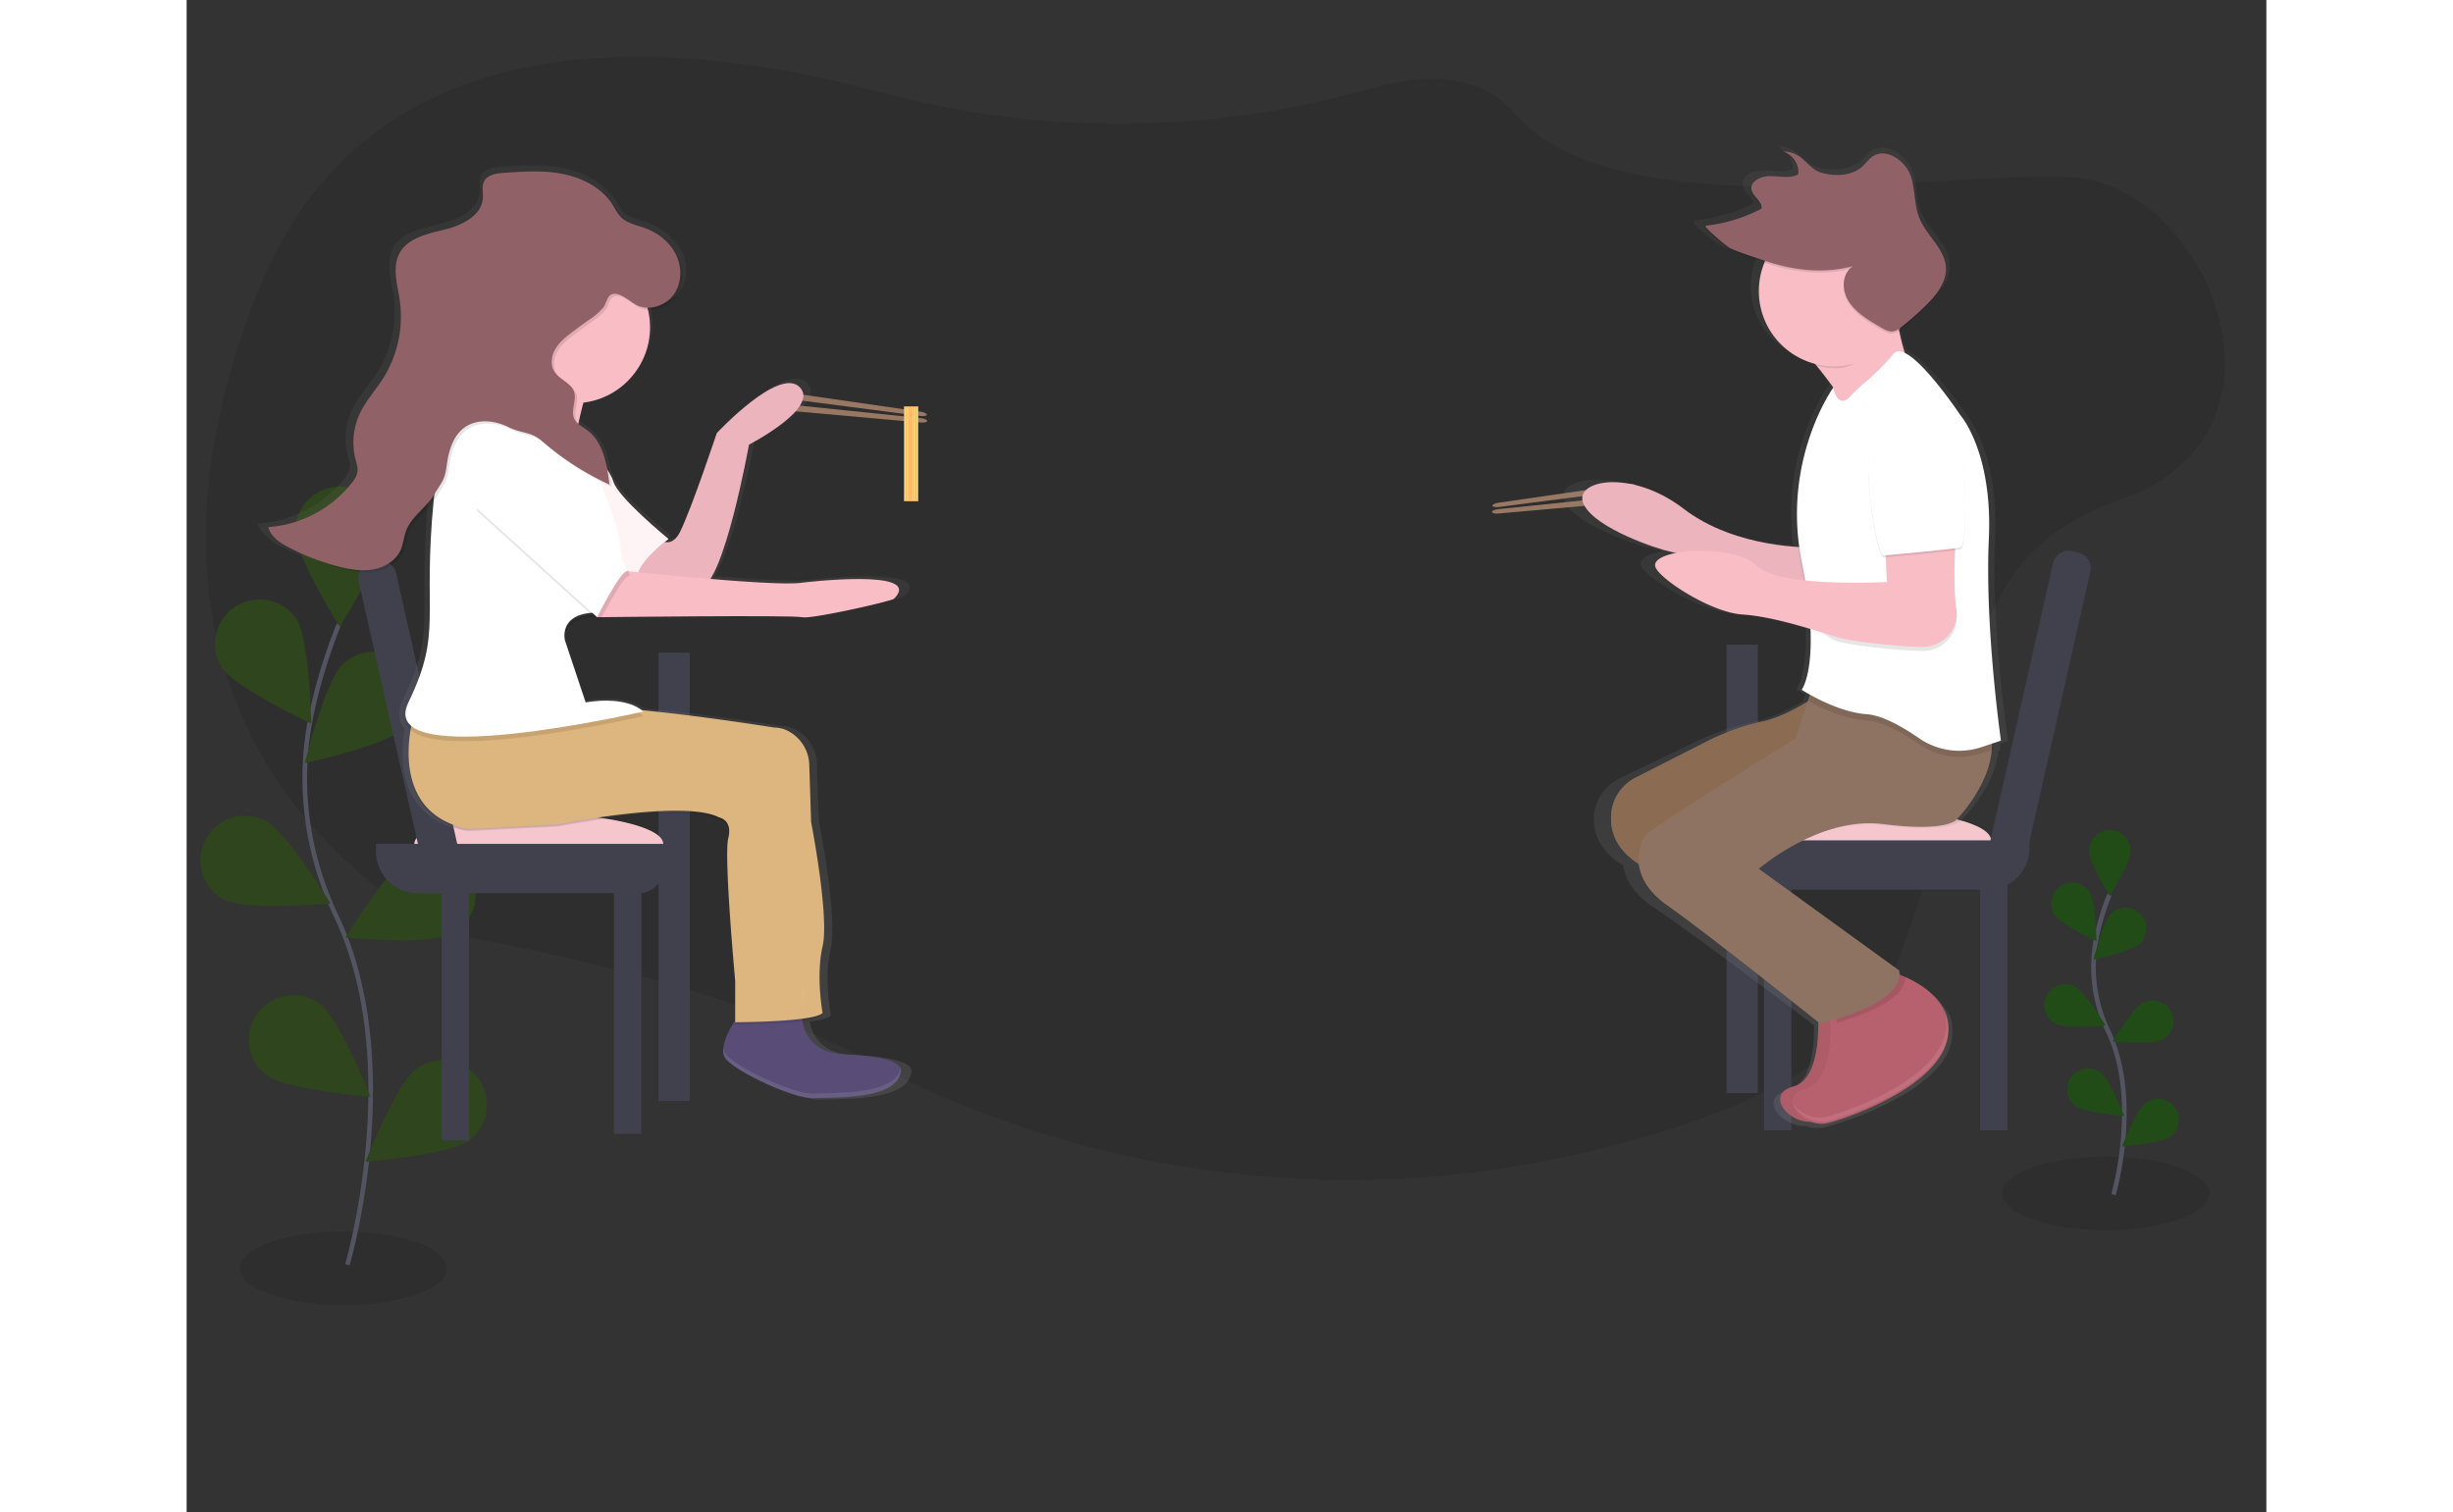 <?xml version="1.0" encoding="UTF-8" standalone="no"?>
<svg
   xmlns:dc="http://purl.org/dc/elements/1.1/"
   xmlns:cc="http://creativecommons.org/ns#"
   xmlns:rdf="http://www.w3.org/1999/02/22-rdf-syntax-ns#"
   xmlns:svg="http://www.w3.org/2000/svg"
   xmlns="http://www.w3.org/2000/svg"
   xmlns:xlink="http://www.w3.org/1999/xlink"
   xmlns:sodipodi="http://sodipodi.sourceforge.net/DTD/sodipodi-0.dtd"
   xmlns:inkscape="http://www.inkscape.org/namespaces/inkscape"
   id="d6af144a-e925-4ddf-847c-b38e3205da29"
   data-name="Layer 1"
   width="903.77"
   height="557.14"
   viewBox="0 0 903.77 657.14"
   version="1.1"
   sodipodi:docname="eating.svg"
   inkscape:version="1.0.2 (e86c8708, 2021-01-15)">
  <rect x="0" y="0" width="903.77" height="657.14" fill="#333333" stroke="none"/>
  <sodipodi:namedview
     pagecolor="#ffffff"
     bordercolor="#666666"
     borderopacity="1"
     objecttolerance="10"
     gridtolerance="10"
     guidetolerance="10"
     inkscape:pageopacity="0"
     inkscape:pageshadow="2"
     inkscape:window-width="1536"
     inkscape:window-height="845"
     id="namedview229"
     showgrid="false"
     inkscape:zoom="0.57970381"
     inkscape:cx="463.6005"
     inkscape:cy="378.34871"
     inkscape:window-x="0"
     inkscape:window-y="25"
     inkscape:window-maximized="0"
     inkscape:current-layer="d6af144a-e925-4ddf-847c-b38e3205da29"
     inkscape:document-rotation="0" />
  <defs
     id="defs18">
    <linearGradient
       id="a8b3c97d-e0d9-42bd-b729-a4d45980fc6b"
       x1="736"
       y1="734.18"
       x2="736"
       y2="307.18"
       gradientUnits="userSpaceOnUse">
      <stop
         offset="0"
         stop-color="gray"
         stop-opacity="0.25"
         id="stop10" />
      <stop
         offset="0.54"
         stop-color="gray"
         stop-opacity="0.12"
         id="stop12" />
      <stop
         offset="1"
         stop-color="gray"
         stop-opacity="0.1"
         id="stop14" />
    </linearGradient>
    <linearGradient
       id="b66fe85f-ad74-4eee-9789-144feaee2a7f"
       x1="381.42"
       y1="718.18"
       x2="381.42"
       y2="312.18"
       xlink:href="#a8b3c97d-e0d9-42bd-b729-a4d45980fc6b"
       gradientTransform="translate(-208.486,-240.456)" />
    <linearGradient
       inkscape:collect="always"
       xlink:href="#a8b3c97d-e0d9-42bd-b729-a4d45980fc6b"
       id="linearGradient1171"
       gradientUnits="userSpaceOnUse"
       x1="736"
       y1="734.18"
       x2="736"
       y2="307.18"
       gradientTransform="translate(-41.159,-243.906)" />
  </defs>
  <title
     id="title20">eating_together</title>
  <ellipse
     cx="68.119"
     cy="551.179"
     rx="45"
     ry="16"
     opacity="0.1"
     id="ellipse22" />
  <ellipse
     cx="833.975"
     cy="518.619"
     rx="45"
     ry="16"
     opacity="0.1"
     id="ellipse24" />
  <path
     d="m 514.844,38.378 c -68.48,19.646 -142.71,20.559 -211.66,2.065 C 205.464,14.239 77.844,7.532 30.554,127.612 c -80.71,205.154 84.41,278.382 84.41,278.382 0,0 115.28,19.193 179.11,53.871 90.67,49.259 201.71,65.726 306.31,42.626 66.89,-14.773 124.22,-39.009 140.61,-78.664 45.84,-110.907 16.74,-177.569 99.7,-206.811 82.96,-29.242 36.8,-137.572 -22.2,-140.03 -59,-2.458 -198,22.669 -241,-27.311 -15.33,-17.744 -38.78,-18.153 -62.65,-11.297 z"
     opacity="0.1"
     id="path26"
     style="stroke-width:0.862" />
  <path
     d="m 837.331,519.164 c 0,0 12,-40.84 -2.26,-70.9 a 64.51,64.51 0 0 1 -5.22,-40.47 108.49,108.49 0 0 1 5.73,-19"
     fill="none"
     stroke="#535461"
     stroke-miterlimit="10"
     stroke-width="2"
     id="path28" />
  <path
     d="m 826.701,369.804 c 0,5 9.06,19.52 9.06,19.52 0,0 9.06,-14.51 9.06,-19.52 a 9.065,9.065 0 0 0 -18.13,0 z"
     fill="#6c63ff"
     id="path30"
     style="fill:#214c18;fill-opacity:1" />
  <path
     d="m 811.721,397.534 c 2.72,4.2 18.22,11.46 18.22,11.46 0,0 -0.28,-17.11 -3,-21.31 a 9.06,9.06 0 1 0 -15.21,9.85 z"
     fill="#6c63ff"
     id="path32"
     style="fill:#214c18;fill-opacity:1" />
  <path
     d="m 812.371,444.904 c 4.47,2.25 21.51,0.7 21.51,0.7 0,0 -8.88,-14.63 -13.35,-16.88 a 9.061,9.061 0 1 0 -8.16,16.18 z"
     fill="#6c63ff"
     id="path34"
     style="fill:#214c18;fill-opacity:1" />
  <path
     d="m 820.941,480.644 c 4,3 21.08,4.32 21.08,4.32 0,0 -6.28,-15.92 -10.3,-18.89 a 9.062,9.062 0 0 0 -10.78,14.57 z"
     fill="#6c63ff"
     id="path36"
     style="fill:#214c18;fill-opacity:1" />
  <path
     d="m 848.961,409.964 c -3.59,3.49 -20.32,7.1 -20.32,7.1 0,0 4.1,-16.61 7.69,-20.1 a 9.063,9.063 0 0 1 12.63,13 z"
     fill="#6c63ff"
     id="path38"
     style="fill:#214c18;fill-opacity:1" />
  <path
     d="m 858.451,451.874 c -4.47,2.25 -21.51,0.7 -21.51,0.7 0,0 8.88,-14.63 13.35,-16.83 a 9.061,9.061 0 0 1 8.16,16.18 z"
     fill="#6c63ff"
     id="path40"
     style="fill:#214c18;fill-opacity:1" />
  <path
     d="m 862.081,493.884 c -4,3 -21.08,4.32 -21.08,4.32 0,0 6.28,-15.92 10.3,-18.89 a 9.062,9.062 0 0 1 10.78,14.57 z"
     fill="#6c63ff"
     id="path42"
     style="fill:#214c18;fill-opacity:1" />
  <path
     d="m 69.864,549.574 c 0,0 25.69,-87.12 -4.8,-151.32 -12.8,-26.93 -17,-57.15 -11.13,-86.37 a 231.54,231.54 0 0 1 12.23,-40.54"
     fill="none"
     stroke="#535461"
     stroke-miterlimit="10"
     stroke-width="2"
     id="path44" />
  <path
     d="m 47.194,230.794 c 0,10.68 19.34,41.66 19.34,41.66 0,0 19.33,-31 19.33,-41.66 a 19.34,19.34 0 1 0 -38.68,0 z"
     fill="#6c63ff"
     id="path46"
     style="fill:#2e451d;fill-opacity:1" />
  <path
     d="m 15.224,289.964 c 5.81,9 38.88,24.46 38.88,24.46 0,0 -0.6,-36.52 -6.41,-45.48 a 19.34,19.34 0 0 0 -32.47,21 z"
     fill="#6c63ff"
     id="path48"
     style="fill:#2e451d;fill-opacity:1" />
  <path
     d="m 16.614,391.084 c 9.54,4.81 45.91,1.49 45.91,1.49 0,0 -19,-31.22 -28.49,-36 a 19.342,19.342 0 0 0 -17.42,34.54 z"
     fill="#6c63ff"
     id="path50"
     style="fill:#2e451d;fill-opacity:1" />
  <path
     d="m 34.864,467.354 c 8.59,6.35 45,9.22 45,9.22 0,0 -13.4,-34 -22,-40.32 a 19.34,19.34 0 0 0 -23,31.1 z"
     fill="#6c63ff"
     id="path52"
     style="fill:#2e451d;fill-opacity:1" />
  <path
     d="m 94.714,316.454 c -7.66,7.44 -43.36,15.15 -43.36,15.15 0,0 8.74,-35.46 16.4,-42.9 a 19.359,19.359 0 0 1 27,27.75 z"
     fill="#6c63ff"
     id="path54"
     style="fill:#2e451d;fill-opacity:1" />
  <path
     d="m 114.964,405.964 c -9.54,4.81 -45.91,1.49 -45.91,1.49 0,0 19,-31.22 28.49,-36 a 19.342,19.342 0 1 1 17.42,34.54 z"
     fill="#6c63ff"
     id="path56"
     style="fill:#2e451d;fill-opacity:1" />
  <path
     d="m 122.714,495.624 c -8.59,6.35 -45,9.22 -45,9.22 0,0 13.4,-34 22,-40.32 a 19.34,19.34 0 0 1 23,31.1 z"
     fill="#6c63ff"
     id="path58"
     style="fill:#2e451d;fill-opacity:1" />
  <path
     d="m 318.774,180.764 -55.73,-7.22 c -2.26,-0.29 -4,-1.15 -3.94,-1.9 v 0 c 0.1,-0.75 2,-1.1 4.31,-0.77 l 55.61,8.05 c 1.53,0.22 2.69,0.8 2.62,1.31 v 0 c -0.07,0.48 -1.35,0.73 -2.87,0.53 z"
     fill="#6c63ff"
     id="path60"
     style="fill:#987862;fill-opacity:1" />
  <path
     d="m 319.124,181.714 -55.9,-5.78 c -2.27,-0.23 -4.2,0.19 -4.27,0.94 v 0 c -0.07,0.75 1.74,1.54 4,1.74 l 56,5 c 1.54,0.14 2.8,-0.16 2.85,-0.67 v 0 c 0.04,-0.54 -1.15,-1.07 -2.68,-1.23 z"
     fill="#6c63ff"
     id="path62"
     style="fill:#987862;fill-opacity:1" />
  <path
     d="m 570.311,220.314 55.72,-7.22 c 2.26,-0.29 4,-1.15 3.94,-1.9 v 0 c -0.1,-0.75 -2,-1.1 -4.31,-0.77 l -55.61,8.05 c -1.53,0.22 -2.69,0.8 -2.62,1.31 v 0 c 0.07,0.48 1.35,0.73 2.88,0.53 z"
     fill="#6c63ff"
     id="path64"
     style="fill:#987862;fill-opacity:1" />
  <path
     d="m 569.951,221.264 55.9,-5.78 c 2.27,-0.23 4.2,0.19 4.27,0.94 v 0 c 0.07,0.75 -1.74,1.54 -4,1.74 l -56,5 c -1.54,0.14 -2.8,-0.16 -2.85,-0.67 v 0 c -0.04,-0.54 1.15,-1.07 2.68,-1.23 z"
     fill="#6c63ff"
     id="path66"
     style="fill:#987862;fill-opacity:1" />
  <rect
     x="205.064"
     y="283.614"
     width="13.59"
     height="194.86"
     fill="#40414d"
     id="rect68" />
  <rect
     x="669.211"
     y="280.164"
     width="13.59"
     height="194.86"
     fill="#40414d"
     id="rect70" />
  <rect
     x="110.824"
     y="387.444"
     width="11.89"
     height="108.18"
     fill="#40414d"
     id="rect108" />
  <rect
     x="185.704"
     y="384.564"
     width="11.89"
     height="108.18"
     fill="#40414d"
     id="rect110" />
  <path
     d="m 207.114,366.734 c 0,7.22 -24.48,13.08 -54.68,13.08 -30.2,0 -53.49,-5.85 -53.49,-13.08 0,-7.23 23.29,-13.08 53.49,-13.08 30.2,0 54.68,5.89 54.68,13.08 z"
     fill="#f6c6cd"
     id="path112" />
  <path
     d="m 82.284,366.724 h 124.82 v 10.9 a 10.5,10.5 0 0 1 -10.5,10.5 h -96.32 a 18,18 0 0 1 -18,-18 z"
     fill="#40414d"
     id="path114" />
  <path
     d="m 80.118,244.524 2.575,-0.581 a 7,7 0 0 1 8.37,5.287 l 31.174,138.105 -3.902,0.881 a 12.66,12.66 0 0 1 -15.137,-9.562 L 74.811,252.898 a 7,7 0 0 1 5.306,-8.374 z"
     fill="#40414d"
     id="path116" />
  <rect
     x="-791.271"
     y="-491.214"
     width="11.89"
     height="108.18"
     transform="scale(-1)"
     fill="#40414d"
     id="rect118" />
  <rect
     x="-697.361"
     y="-491.214"
     width="11.89"
     height="108.18"
     transform="scale(-1)"
     fill="#40414d"
     id="rect120" />
  <path
     d="m 675.971,365.204 c 0,7.22 24.48,13.08 54.68,13.08 30.2,0 53.49,-5.85 53.49,-13.08 0,-7.23 -23.3,-13.11 -53.49,-13.11 -30.19,0 -54.68,5.89 -54.68,13.11 z"
     fill="#f6c6cd"
     id="path122" />
  <path
     d="m 782.781,386.604 h -96.32 a 10.5,10.5 0 0 1 -10.5,-10.5 v -10.9 h 124.82 v 3.4 a 18,18 0 0 1 -18,18 z"
     fill="#40414d"
     id="path124" />
  <path
     d="m 783.779,383.805 -3.902,-0.881 31.178,-138.125 a 7,7 0 0 1 8.37,-5.287 l 2.575,0.581 a 7,7 0 0 1 5.287,8.37 l -28.391,125.776 a 12.66,12.66 0 0 1 -15.117,9.566 z"
     fill="#40414d"
     id="path126" />
  <path
     d="m 788.011,323.094 3.51,-1.11 c 0,0 -6,-40.08 -5.94,-76 0,-1 0,-2.07 0,-3.1 0.07,-2.24 0.15,-4.46 0.26,-6.63 0.14,-2.78 0.17,-5.43 0.15,-8 0.33,-34.59 -13.3,-49.2 -13.3,-49.2 0,0 -16,-22.82 -25.59,-27.26 -0.83,-2.6 -1.78,-5.94 -2.62,-9.82 0.31,-0.21 0.61,-0.42 0.9,-0.64 a 129.45,129.45 0 0 0 11.35,-9.47 c 4.92,-4.61 9.64,-10.23 9.38,-16.57 a 12.16,12.16 0 0 0 -0.06,-1.85 c -0.91,-7.65 -8.86,-13.41 -12.07,-20.66 -2.7,-6.09 -1.89,-12.87 -4.25,-19.05 -2.36,-6.18 -10.6,-11.93 -16.82,-8.68 -2.29,1.2 -3.67,3.32 -5.58,4.93 -4.74,4 -12.38,4.37 -18.86,2.55 -6.48,-1.82 -8.4,-9.24 -17.46,-9.26 a 10.53,10.53 0 0 1 2.29,1.09 14.42,14.42 0 0 0 -2.29,-0.2 10,10 0 0 1 6.92,8.41 6.92,6.92 0 0 1 -0.08,0.72 c -3.62,1.95 -8.38,0.84 -12.72,0.77 -4.34,-0.07 -9.28,2.12 -8.85,5.67 a 3.43,3.43 0 0 0 0,1.22 c 0.57,2.69 4.17,4.72 4.61,7.21 0,0.07 0,0.13 0,0.2 a 74.76,74.76 0 0 1 -25.65,7.48 c -0.29,0 -0.16,0.35 0.26,0.86 h -0.26 c -1.63,0.17 9.77,9.18 11.07,9.77 4.76,2.16 10.45,3.75 15.49,5.41 l 0.44,0.14 a 31.54,31.54 0 0 0 -2.57,12.49 c 0,15.4 11.07,28.34 26.06,32 2.8,3.27 5.74,6.86 8.42,10.43 h -0.19 c 0,0 -17.23,22.92 -16.68,57.15 a 100.05,100.05 0 0 0 0.68,12.84 c -11.08,-0.63 -34.89,-3.55 -53,-16.81 -24.43,-17.87 -51.68,-12.51 -46,-1.79 5.68,10.72 34.77,19.65 39.46,20.55 0.44,0.08 1.46,0.32 2.92,0.68 -5.78,1.09 -9.74,3 -9.5,5.57 0.47,4.91 25.37,20.55 40.4,21.44 9.93,0.59 21.88,3.65 31.31,6.34 0.91,20.55 -4.06,26.71 -4.06,26.71 0,0 1.48,0.91 3.93,2.2 l -1.05,3 c -6.1,3.52 -13.62,7.19 -20.46,8.67 a 112.38,112.38 0 0 0 -25.24,8.4 l -33.83,16.35 a 19.59,19.59 0 0 0 -11.2,15.39 c -0.74,6.93 1.35,15.59 12.67,22.46 0.7,5.63 4.14,12.2 13.17,18.22 17.5,11.64 63.49,46.51 69.75,51.27 0.12,8.51 -1,25.58 -11.5,28.24 -13.16,3.34 -2.57,16 8.07,15.5 a 13.94,13.94 0 0 0 7.91,0.58 c 11.28,-2.68 52.62,-17 55.44,-38.42 a 20.53,20.53 0 0 0 0.16,-2.8 18.68,18.68 0 0 0 -2.62,-10.41 18.74,18.74 0 0 1 1.07,3 c -3.42,-7.8 -11.75,-12.7 -18.23,-15.46 0,-0.07 0,-0.15 0,-0.22 -1,-0.39 -2,-0.71 -2.82,-1 a 8.39,8.39 0 0 0 -0.13,-1.73 l -64.83,-44.67 c 0,0 28.19,-23.23 57.32,-19.65 29.13,3.58 33.77,-1.71 33.77,-1.71 0,0 14.94,-14.21 16.44,-30.57 l 0.94,-0.25 c 0,0 -0.07,-1.03 -0.21,-2.92 z"
     fill="url(#a8b3c97d-e0d9-42bd-b729-a4d45980fc6b)"
     id="path128"
     style="fill:url(#linearGradient1171)" />
  <path
     d="m 708.841,439.444 c 0,0 2.65,29.17 -10.61,32.71 -13.26,3.54 -0.88,17.68 9.72,15 10.6,-2.68 49.51,-16.8 52.16,-38 2.65,-21.2 -26.52,-28.29 -26.52,-28.29 z"
     fill="#b8616e"
     id="path130" />
  <path
     d="m 708.841,439.444 c 0,0 2.65,29.17 -10.61,32.71 -13.26,3.54 -0.88,17.68 9.72,15 10.6,-2.68 49.51,-16.8 52.16,-38 2.65,-21.2 -26.52,-28.29 -26.52,-28.29 z"
     opacity="0.05"
     id="path132" />
  <path
     d="m 714.171,440.324 c 0,0 2.65,29.17 -10.61,32.71 -13.26,3.54 -0.88,17.68 9.72,15 10.6,-2.68 49.51,-16.8 52.16,-38 2.65,-21.2 -26.52,-28.29 -26.52,-28.29 z"
     fill="#b8616e"
     id="path134" />
  <path
     d="m 741.571,422.644 -24.73,18.57 c 0,0 0.11,1.26 0.18,3.27 9.34,-2.56 29.69,-9.36 30,-20 a 47.92,47.92 0 0 0 -5.45,-1.84 z"
     opacity="0.1"
     id="path136" />
  <rect
     x="715.491"
     y="168.474"
     width="10.61"
     height="7.96"
     fill="#f8bdc5"
     id="rect138" />
  <path
     d="m 715.941,297.094 c 0,0 -16.85,13.24 -30.69,16.38 a 102.16,102.16 0 0 0 -23.75,8.31 l -31.83,16.18 a 19.34,19.34 0 0 0 -10.54,15.23 c -0.91,9 2.71,20.84 24.31,27.88 l 68.07,56.58 21.22,-17.68 -72.49,-55.68 55.7,-34.48 z"
     fill="#758ac8"
     id="path140" />
  <path
     d="m 715.941,297.094 c 0,0 -16.85,13.24 -30.69,16.38 a 102.16,102.16 0 0 0 -23.75,8.31 l -31.83,16.18 a 19.34,19.34 0 0 0 -10.54,15.23 c -0.91,9 2.71,20.84 24.31,27.88 l 68.07,56.58 21.22,-17.68 -72.49,-55.68 55.7,-34.48 z"
     opacity="0.1"
     id="path142"
     style="opacity:0.688;fill:#965e1d;fill-opacity:1" />
  <path
     d="m 706.211,237.874 c 0,0 -32.71,0.88 -55.7,-16.8 -22.99,-17.68 -48.62,-12.38 -43.32,-1.77 5.3,10.61 32.71,19.45 37.13,20.33 4.42,0.88 68.07,18.57 68.07,18.57 z"
     fill="#f8bdc5"
     id="path144" />
  <path
     d="m 706.211,237.874 c 0,0 -32.71,0.88 -55.7,-16.8 -22.99,-17.68 -48.62,-12.38 -43.32,-1.77 5.3,10.61 32.71,19.45 37.13,20.33 4.42,0.88 68.07,18.57 68.07,18.57 z"
     opacity="0.05"
     id="path146" />
  <path
     d="m 709.751,289.154 -10.61,31.83 c 0,0 -59.67,36.69 -64.54,41.55 -3.78,3.78 -8.84,18.57 8.84,30.94 17.68,12.37 66.3,51.28 66.3,51.28 0,0 37.13,-8 34.48,-23 l -61,-44.2 c 0,0 26.52,-23 53.93,-19.45 27.41,3.55 31.83,-1.77 31.83,-1.77 0,0 21.22,-21.24 14.14,-41.54 -7.08,-20.3 -73.37,-25.64 -73.37,-25.64 z"
     fill="#758ac8"
     id="path148"
     style="fill:#8e7363;fill-opacity:1" />
  <path
     d="m 696.491,145.094 c 0,0 30.06,32.71 28.29,42.43 -1.77,9.72 23.87,-28.29 23.87,-28.29 0,0 -8,-19.45 -6.19,-40.67 z"
     fill="#f8bdc5"
     id="path150" />
  <path
     d="m 722.721,175.094 a 87.88,87.88 0 0 1 6.47,-6.17 89.71,89.71 0 0 0 12.39,-12.37 c 6.19,-8 29.17,26.52 29.17,26.52 0,0 14.14,15.91 12.38,53.93 -1.76,38.02 2.21,88.85 2.21,88.85 l -5.35,1.49 a 30.63,30.63 0 0 1 -27.1,-3.85 c -7.06,-4.88 -16,-10 -22.8,-10.46 -13.26,-0.88 -25.2,-8.4 -25.2,-8.4 0,0 5.75,-13.7 -3.09,-57.91 -8.84,-44.21 13.69,-75.63 13.69,-75.63 0,0 1.78,9.62 7.23,4 z"
     opacity="0.1"
     id="path152" />
  <path
     d="m 788.431,321.864 -5.3,1.77 -3.15,1.05 a 30.62,30.62 0 0 1 -27.1,-3.85 c -7.05,-4.87 -16,-10 -22.8,-10.46 -13.24,-0.89 -28.24,-10.61 -28.24,-10.61 0,0 8.84,-11.49 0,-55.7 -8.84,-44.21 13.7,-75.59 13.7,-75.59 0,0 1.78,9.57 7.23,3.94 a 86.81,86.81 0 0 1 6.46,-6.16 89.71,89.71 0 0 0 12.39,-12.37 c 6.19,-8 29.17,26.52 29.17,26.52 0,0 14.14,15.91 12.38,53.93 -0.19,4 -0.27,8.12 -0.28,12.29 -0.13,35.58 5.54,75.24 5.54,75.24 z"
     fill="#5e52ad"
     id="path154"
     style="fill:#ffffff;fill-opacity:1" />
  <path
     d="m 738.041,235.224 0.88,19.45 c 0,0 -46.86,2.65 -56.58,-7.07 -9.72,-9.72 26.5,28.59 34.5,30.94 7.51,2.21 26.9,4.16 37.07,4.36 a 15,15 0 0 0 14,-8.49 14.15,14.15 0 0 0 1.1,-8.25 c -1.77,-11.49 0,-36.25 0,-36.25 z"
     opacity="0.1"
     id="path156" />
  <path
     d="m 738.041,233.454 0.88,19.45 c 0,0 -46.86,2.65 -56.58,-7.07 -9.72,-9.72 -44.89,-7.57 -44.2,0 0.44,4.86 23.87,20.33 38,21.22 14.13,0.89 32.7,7.37 40.7,9.72 7.51,2.21 26.9,4.16 37.07,4.36 a 15,15 0 0 0 14,-8.49 14.15,14.15 0 0 0 1.1,-8.25 c -1.77,-11.49 0,-36.25 0,-36.25 z"
     fill="#f8bdc5"
     id="path158" />
  <path
     d="m 748.651,176.874 c 0,0 -20.33,2.65 -17.68,32.71 2.65,30.06 6.19,32.71 6.19,32.71 0,0 30.06,-2.65 33.59,-3.54 3.53,-0.89 1.77,-33.59 1.77,-33.59 0,0 -0.89,-29.17 -23.87,-28.29 z"
     opacity="0.1"
     id="path160" />
  <path
     d="m 748.651,175.994 c 0,0 -20.33,2.65 -17.68,32.71 2.65,30.06 6.19,32.71 6.19,32.71 0,0 30.06,-2.65 33.59,-3.54 3.53,-0.89 1.77,-33.59 1.77,-33.59 0,0 -0.89,-29.19 -23.87,-28.29 z"
     fill="#5e52ad"
     id="path162"
     style="fill:#ffffff;fill-opacity:1" />
  <path
     d="m 741.131,137.534 c -1.39,-7 1.46,-9.16 2.21,-18.12 l -46,26.52 c 0,0 5.27,5.74 11.26,13.11 a 32.77,32.77 0 0 0 8.19,1 c 12.05,0.05 18.64,-12.89 24.34,-22.51 z"
     opacity="0.1"
     id="path164" />
  <circle
     cx="715.931"
     cy="126.484"
     r="32.71"
     fill="#f8bdc5"
     id="circle166" />
  <path
     d="m 724.181,116.554 c -5,3.18 -5.07,10.37 -1.85,15.35 3.22,4.98 8.77,8.27 14.11,11.37 1.55,0.9 3.26,1.83 5,1.63 a 7.37,7.37 0 0 0 3.58,-1.81 123.46,123.46 0 0 0 10.68,-9.37 c 4.86,-4.78 9.53,-10.67 8.77,-17.34 -0.86,-7.57 -8.34,-13.27 -11.36,-20.44 -2.54,-6 -1.78,-12.73 -4,-18.86 -2.22,-6.13 -10,-11.8 -15.82,-8.59 -2.15,1.18 -3.45,3.29 -5.25,4.88 -4.46,3.94 -11.65,4.33 -17.75,2.53 -6.1,-1.8 -7.91,-9.15 -16.42,-9.17 4.23,1.49 7.09,5.9 6.44,9.92 -3.41,1.93 -7.89,0.83 -12,0.76 -4.11,-0.07 -9,2.23 -8.29,5.93 0.62,3 4.95,5.23 4.31,8.23 a 67.76,67.76 0 0 1 -24.14,7.4 c -1.53,0.17 9.19,9.08 10.41,9.67 4.47,2.14 9.84,3.71 14.57,5.35 12.85,4.43 26.01,6.01 39.01,2.56 z"
     opacity="0.1"
     id="path168" />
  <path
     d="m 724.181,115.664 c -5,3.18 -5.07,10.37 -1.85,15.35 3.22,4.98 8.77,8.27 14.11,11.37 1.55,0.9 3.26,1.83 5,1.63 a 7.37,7.37 0 0 0 3.58,-1.81 123.46,123.46 0 0 0 10.68,-9.37 c 4.86,-4.78 9.53,-10.67 8.77,-17.34 -0.86,-7.57 -8.34,-13.27 -11.36,-20.44 -2.54,-6 -1.78,-12.73 -4,-18.86 -2.22,-6.13 -10,-11.8 -15.82,-8.59 -2.15,1.18 -3.45,3.29 -5.25,4.88 -4.46,3.94 -11.65,4.33 -17.75,2.53 -6.1,-1.8 -7.91,-9.15 -16.42,-9.17 4.23,1.49 7.09,5.9 6.44,9.92 -3.41,1.93 -7.89,0.83 -12,0.76 -4.11,-0.07 -9,2.23 -8.29,5.93 0.62,3 4.95,5.23 4.31,8.23 a 67.76,67.76 0 0 1 -24.14,7.4 c -1.53,0.17 9.19,9.08 10.41,9.67 4.47,2.14 9.84,3.71 14.57,5.35 12.85,4.44 26.01,5.99 39.01,2.56 z"
     fill="#916168"
     id="path170" />
  <path
     d="m 763.131,436.984 a 19.51,19.51 0 0 1 1.43,10.41 c -2.65,21.22 -41.55,35.36 -52.16,38 -5.59,1.4 -11.68,-1.87 -14.23,-5.8 1.64,4.62 8.7,9.17 15.12,7.57 10.61,-2.65 49.51,-16.8 52.16,-38 a 19.41,19.41 0 0 0 -2.32,-12.18 z"
     fill="#ffffff"
     opacity="0.1"
     id="path172" />
  <path
     d="m 314.854,464.544 v 0 c -0.79,-1.78 -4.89,-5.25 -24.66,-6 -13.54,-0.51 -18.15,-7.66 -19.4,-14.64 4.45,-0.58 7.93,-1.38 9.07,-2.49 0,0 -0.06,-0.32 -0.16,-0.89 l 0.16,-0.12 a 93.7,93.7 0 0 1 -1.35,-15.24 58.64,58.64 0 0 1 1.38,-13 38.34,38.34 0 0 0 0.69,-8.57 c 0.11,-17 -5.86,-46.88 -5.86,-46.88 l -0.82,-24.83 a 17.25,17.25 0 0 0 -9.39,-14.9 14.13,14.13 0 0 0 -6.35,-1.58 c 0,0 -31.34,-4.94 -59.55,-7.63 -2,-1.61 -9.05,-5.95 -25.21,-3.46 l -9.3,-27.22 a 7.73,7.73 0 0 1 -0.16,-1 c 0.33,-3.46 2.64,-8.67 13.41,-9 l 2.25,2 c 0,0 0.4,-0.79 1.07,-2 13.36,-0.15 86.14,-0.89 89.89,0 4.13,1 40.31,-7.06 41.35,-8.06 14.06,-13.71 -41.35,-7.06 -41.35,-7.06 -5.45,0.89 -23.06,-0.17 -41.1,-1.64 8.93,-13.39 17.33,-58.84 17.33,-58.84 0,0 32,-16.13 22.74,-25.2 -9.26,-9.07 -37.21,20.16 -37.21,20.16 0,0 -11.37,33.27 -16.54,43.35 -2,4 -4.59,4.82 -6.9,4.36 1.05,-0.84 1.73,-1.34 1.73,-1.34 0,0 -22.74,-18.15 -24.81,-25.2 a 16.84,16.84 0 0 0 -1.52,-3.31 c -1.09,-6.39 -3,-12.68 -7.66,-16.87 a 17.33,17.33 0 0 0 -2.58,-2.27 c -1.26,-0.9 -2.69,-1.68 -3.88,-2.66 v 0 c 0.67,-3.08 1.45,-6.28 2.26,-9.38 16.88,-2 30,-16 30,-33 a 32.55,32.55 0 0 0 -0.91,-7.61 14.66,14.66 0 0 0 13,-6.26 c 3.41,-5.08 3.3,-12 0.44,-17.36 a 21.49,21.49 0 0 0 -4.58,-5.78 27.09,27.09 0 0 0 -10.5,-6.56 c -3.43,-1.19 -7.22,-1.9 -9.94,-4.23 a 44.09,44.09 0 0 1 -3.31,-5 25.59,25.59 0 0 0 -4,-4.66 c -5,-5.15 -12.06,-8.32 -19.25,-9.72 -8.76,-1.71 -17.81,-1.1 -26.72,-0.49 -3.33,0.23 -7.24,0.82 -8.74,3.72 -1.13,2.18 -0.39,4.79 -0.54,7.22 -0.47,7.73 -9.31,12 -17,13.87 -7.69,1.87 -16.86,3.49 -20.57,10.27 -3.37,6.12 -1,13.54 0.08,20.41 a 49.93,49.93 0 0 1 -7.53,34.59 c -3.38,5.17 -7.74,9.77 -10.41,15.32 a 29.21,29.21 0 0 0 -1.94,19.86 c 0.5,1.94 1.22,3.92 0.86,5.9 a 10.29,10.29 0 0 1 -2.34,4.39 53,53 0 0 1 -37.7,19.53 10.8,10.8 0 0 0 3.44,5.19 24.85,24.85 0 0 0 7.14,4.93 107.81,107.81 0 0 0 21.9,8.15 c 5.1,1.29 10.43,2.21 15.62,1.33 5.19,-0.88 10.25,-3.85 12.38,-8.55 1.24,-2.72 1.42,-5.8 2.52,-8.57 2.19,-5.54 7.62,-9.13 11.29,-13.88 a 347.08,347.08 0 0 0 -1.75,36.84 c 0,3.85 0,7.32 0,10.54 0,13.89 -1,23.47 -9.61,40.82 a 10.36,10.36 0 0 0 -1.29,6 6.58,6.58 0 0 0 2.25,6.11 59.24,59.24 0 0 0 -0.87,10.48 c -0.12,12.64 4.15,29.61 26.79,33.91 l 40.31,-2 c 0,0 56.85,-11.09 72.35,-3 a 5.72,5.72 0 0 1 4.53,5.58 12.83,12.83 0 0 1 -0.39,2.49 39.15,39.15 0 0 0 -0.49,7.93 c -0.07,17 3.59,55.58 3.59,55.58 v 16.36 c -2.58,3.88 -5.76,9.62 -5.35,13.85 0,0.09 0,0.19 0,0.28 0,0.09 0,0.25 0.06,0.37 0.06,0.12 0,0.22 0.07,0.33 0.07,0.11 0.06,0.21 0.09,0.32 0.03,0.11 0.08,0.24 0.13,0.35 0.05,0.11 0.07,0.18 0.11,0.27 0.04,0.09 0.13,0.26 0.2,0.38 l 0.12,0.21 a 4.84,4.84 0 0 0 0.4,0.55 c 5.17,6 31,17.61 39.28,17.14 8.79,-0.5 38.24,1 39.28,-12.1 a 1.59,1.59 0 0 0 -0.07,-1.19 z"
     fill="url(#b66fe85f-ad74-4eee-9789-144feaee2a7f)"
     id="path174"
     style="fill:url(#b66fe85f-ad74-4eee-9789-144feaee2a7f)" />
  <path
     d="m 241.374,439.224 c 0,0 -12,15 -7,21 5,6 30,17.47 38,17 8.5,-0.5 37,1 38,-12 0,0 2,-6 -24,-7 -26,-1 -18,-28 -18,-28 z"
     fill="#594c76"
     id="path176" />
  <path
     d="m 98.374,313.224 c 0,0 -12,41 24,48 l 39,-2 c 0,0 55,-11 70,-3 0,0 6,1 4,9 -2,8 3,62 3,62 v 18 c 0,0 34,0 38,-4 0,0 -3,-16 0,-29 3,-13 -5,-54 -5,-54 l -0.79,-24.68 a 17.16,17.16 0 0 0 -9.06,-14.8 13.4,13.4 0 0 0 -6.14,-1.56 c 0,0 -68,-11 -92,-9 -24,2 -65.01,5.04 -65.01,5.04 z"
     opacity="0.1"
     id="path178" />
  <path
     d="m 98.374,312.224 c 0,0 -12,41 24,48 l 39,-2 c 0,0 55,-11 70,-3 0,0 6,1 4,9 -2,8 3,62 3,62 v 18 c 0,0 34,0 38,-4 0,0 -3,-16 0,-29 3,-13 -5,-54 -5,-54 l -0.79,-24.68 a 17.16,17.16 0 0 0 -9.06,-14.8 13.4,13.4 0 0 0 -6.14,-1.56 c 0,0 -68,-11 -92,-9 -24,2 -65.01,5.04 -65.01,5.04 z"
     fill="#8b9cd1"
     id="path180"
     style="fill:#ddb57e;fill-opacity:1" />
  <path
     d="m 201.374,231.224 c 0,0 8,10 13,0 5,-10 16,-43 16,-43 0,0 27,-29 36,-20 9,9 -22,25 -22,25 0,0 -11,61 -21,62 -10,1 -25,0 -25,0 l -5,-11 z"
     fill="#f8bdc5"
     id="path182" />
  <path
     d="m 201.374,231.224 c 0,0 8,10 13,0 5,-10 16,-43 16,-43 0,0 27,-29 36,-20 9,9 -22,25 -22,25 0,0 -11,61 -21,62 -10,1 -25,0 -25,0 l -5,-11 z"
     opacity="0.05"
     id="path184" />
  <path
     d="m 165.374,181.224 c 0,0 18,21 20,28 2,7 24,25 24,25 0,0 -16,12 -13,18 3,6 -21,-20 -21,-20 l -28,-41 z"
     fill="#eb6475"
     id="path186" />
  <path
     d="m 165.374,181.224 c 0,0 18,21 20,28 2,7 24,25 24,25 0,0 -16,12 -13,18 3,6 -21,-20 -21,-20 l -28,-41 z"
     opacity="0.1"
     id="path188"
     style="opacity:0.929;fill:#ffffff;fill-opacity:1" />
  <path
     d="m 177.374,157.224 c 0,0 -9,29 -9,40 0,11 -38,-3 -37,-9 1,-6 22,-28 23,-37 1,-9 23,6 23,6 z"
     fill="#f8bdc5"
     id="path190" />
  <path
     d="m 147.374,177.224 c 0,0 -35,-9 -40,42 -5,51 4,57 -11,88 -15,31 102,4 102,4 0,0 -6,-7 -25,-4 l -9,-27 c 0,0 -3,-12 14,-12 17,0 9,-35 9,-35 0,0 -9,-30 -14,-33 -5,-3 -14,-21 -26,-23 z"
     opacity="0.1"
     id="path192" />
  <path
     d="m 147.374,175.224 c 0,0 -35,-9 -40,42 -5,51 4,57 -11,88 -15,31 102,4 102,4 0,0 -6,-7 -25,-4 l -9,-27 c 0,0 -3,-12 14,-12 17,0 9,-35 9,-35 0,0 -9,-30 -14,-33 -5,-3 -14,-21 -26,-23 z"
     fill="#eb6475"
     id="path194"
     style="fill:#ffffff;fill-opacity:1" />
  <path
     d="m 182.374,247.224 c 0,0 73,8 85,6 0,0 53.6,-6.6 40,7 -1,1 -36,9 -40,8 -4,-1 -89,0 -89,0 l -1,-10 z"
     fill="#f8bdc5"
     id="path196" />
  <path
     d="m 126.374,222.224 53,48 c 0,0 10,-20 13,-20 3,0 -36,-59 -36,-59 0,0 -10,-12 -16,-6 -6,6 -24,2 -14,37 z"
     opacity="0.1"
     id="path198" />
  <path
     d="m 125.374,220.224 53,48 c 0,0 10,-20 13,-20 3,0 -36,-59 -36,-59 0,0 -10,-12 -16,-6 -6,6 -24,2 -14,37 z"
     fill="#eb6475"
     id="path200"
     style="fill:#ffffff;fill-opacity:1" />
  <circle
     cx="168.374"
     cy="142.224"
     r="33"
     fill="#f8bdc5"
     id="circle202" />
  <path
     d="m 197.274,133.934 c 5.6,2.21 12.46,-0.44 15.76,-5.47 3.3,-5.03 3.2,-11.88 0.42,-17.22 -2.78,-5.34 -7.92,-9.22 -13.59,-11.24 -3.44,-1.22 -7.27,-1.92 -9.91,-4.44 -1.67,-1.59 -2.66,-3.74 -3.91,-5.68 -4.67,-7.28 -13,-11.58 -21.47,-13.27 -8.47,-1.69 -17.23,-1.09 -25.85,-0.49 -3.22,0.23 -7,0.81 -8.46,3.69 -1.09,2.16 -0.38,4.75 -0.52,7.16 -0.45,7.67 -9,11.92 -16.47,13.76 -7.47,1.84 -16.13,3.57 -19.77,10.33 -3.26,6.07 -0.93,13.43 0.08,20.25 a 50.54,50.54 0 0 1 -7.28,34.23 c -3.27,5.13 -7.48,9.69 -10.07,15.2 a 29.64,29.64 0 0 0 -1.88,19.7 c 0.49,1.93 1.18,3.89 0.84,5.85 a 10.29,10.29 0 0 1 -2.26,4.35 50.88,50.88 0 0 1 -36.47,19.42 c 1.14,4.29 5.29,7 9.24,9 a 102.69,102.69 0 0 0 21.18,8.08 c 4.93,1.28 10.09,2.19 15.11,1.32 5.02,-0.87 9.91,-3.82 12,-8.48 1.2,-2.7 1.38,-5.75 2.44,-8.51 2.39,-6.19 8.76,-9.93 12.18,-15.62 3.27,-5.44 4.54,-6.08 5.37,-12.36 0.83,-6.28 2.66,-13.06 7.82,-16.75 5.4,-3.87 13,-3.13 19,-0.16 6,2.97 9.71,1.81 14.72,6.17 a 122,122 0 0 0 29.21,18.82 c -1,-8.72 -2.61,-18.45 -9.69,-23.64 -2,-1.49 -4.53,-2.63 -5.59,-4.91 -1.69,-3.63 1.2,-8.06 -0.11,-11.85 -1.31,-3.79 -6.29,-5.19 -8.5,-8.63 -1.88,-2.92 -1.37,-6.89 0.39,-9.89 1.76,-3 4.54,-5.22 7.31,-7.32 q 3.69,-2.79 7.48,-5.45 a 26.72,26.72 0 0 0 6.08,-5.3 c 1,-1.37 1.66,-4.37 3.05,-5.34 3.5,-2.42 8.88,3.42 12.12,4.69 z"
     opacity="0.1"
     id="path204" />
  <path
     d="m 196.274,132.934 c 5.6,2.21 12.46,-0.44 15.76,-5.47 3.3,-5.03 3.2,-11.88 0.42,-17.22 -2.78,-5.34 -7.92,-9.22 -13.59,-11.24 -3.44,-1.22 -7.27,-1.92 -9.91,-4.44 -1.67,-1.59 -2.66,-3.74 -3.91,-5.68 -4.67,-7.28 -13,-11.58 -21.47,-13.27 -8.47,-1.69 -17.23,-1.09 -25.85,-0.49 -3.22,0.23 -7,0.81 -8.46,3.69 -1.09,2.16 -0.38,4.75 -0.52,7.16 -0.45,7.67 -9,11.92 -16.47,13.76 -7.47,1.84 -16.13,3.57 -19.77,10.33 -3.26,6.07 -0.93,13.43 0.08,20.25 a 50.54,50.54 0 0 1 -7.28,34.23 c -3.27,5.13 -7.48,9.69 -10.07,15.2 a 29.64,29.64 0 0 0 -1.88,19.7 c 0.49,1.93 1.18,3.89 0.84,5.85 a 10.29,10.29 0 0 1 -2.26,4.35 50.88,50.88 0 0 1 -36.47,19.42 c 1.14,4.29 5.29,7 9.24,9 a 102.69,102.69 0 0 0 21.18,8.08 c 4.93,1.28 10.09,2.19 15.11,1.32 5.02,-0.87 9.91,-3.82 12,-8.48 1.2,-2.7 1.38,-5.75 2.44,-8.51 2.39,-6.19 8.76,-9.93 12.18,-15.62 3.27,-5.44 4.54,-6.08 5.37,-12.36 0.83,-6.28 2.66,-13.06 7.82,-16.75 5.4,-3.87 13,-3.13 19,-0.16 6,2.97 9.71,1.81 14.72,6.17 a 122,122 0 0 0 29.21,18.82 c -1,-8.72 -2.61,-18.45 -9.69,-23.64 -2,-1.49 -4.53,-2.63 -5.59,-4.91 -1.69,-3.63 1.2,-8.06 -0.11,-11.85 -1.31,-3.79 -6.29,-5.19 -8.5,-8.63 -1.88,-2.92 -1.37,-6.89 0.39,-9.89 1.76,-3 4.54,-5.22 7.31,-7.32 q 3.69,-2.79 7.48,-5.45 a 26.72,26.72 0 0 0 6.08,-5.3 c 1,-1.37 1.66,-4.37 3.05,-5.34 3.5,-2.42 8.88,3.42 12.12,4.69 z"
     fill="#916168"
     id="path206" />
  <g
     opacity="0.1"
     id="g212"
     transform="translate(-60.376,-119.026)">
    <path
       d="m 475.72,678.56 a 34.56,34.56 0 0 1 1.14,-7.88 l -0.5,0.17 a 34.82,34.82 0 0 0 -0.64,7.71 z"
       transform="translate(-148.11,-121.43)"
       fill="#ffffff"
       id="path208" />
    <path
       d="m 480.86,715.68 c -8,0.47 -33,-11 -38,-17 a 5.33,5.33 0 0 1 -1.16,-2.84 6.28,6.28 0 0 0 1.16,4.84 c 5,6 30,17.47 38,17 8.5,-0.5 37,1 38,-12 a 1.62,1.62 0 0 0 -0.14,-1.06 c -2.29,11.98 -29.57,10.57 -37.86,11.06 z"
       transform="translate(-148.11,-121.43)"
       fill="#ffffff"
       id="path210" />
  </g>
  <rect
     x="311.874"
     y="176.724"
     width="1"
     height="41"
     fill="#ffd77c"
     stroke="#ffab50"
     stroke-miterlimit="10"
     stroke-width="0.25"
     id="rect214" />
  <rect
     x="312.874"
     y="176.724"
     width="1"
     height="41"
     fill="#ffd77c"
     stroke="#ffab50"
     stroke-miterlimit="10"
     stroke-width="0.25"
     id="rect216" />
  <rect
     x="313.874"
     y="176.724"
     width="1"
     height="41"
     fill="#ffd77c"
     stroke="#ffab50"
     stroke-miterlimit="10"
     stroke-width="0.25"
     id="rect218" />
  <rect
     x="314.874"
     y="176.724"
     width="1"
     height="41"
     fill="#ffd77c"
     stroke="#ffab50"
     stroke-miterlimit="10"
     stroke-width="0.25"
     id="rect220" />
  <rect
     x="315.874"
     y="176.724"
     width="1"
     height="41"
     fill="#ffd77c"
     stroke="#ffab50"
     stroke-miterlimit="10"
     stroke-width="0.25"
     id="rect222" />
  <rect
     x="316.874"
     y="176.724"
     width="1"
     height="41"
     fill="#ffd77c"
     stroke="#ffab50"
     stroke-miterlimit="10"
     stroke-width="0.25"
     id="rect224" />
</svg>
